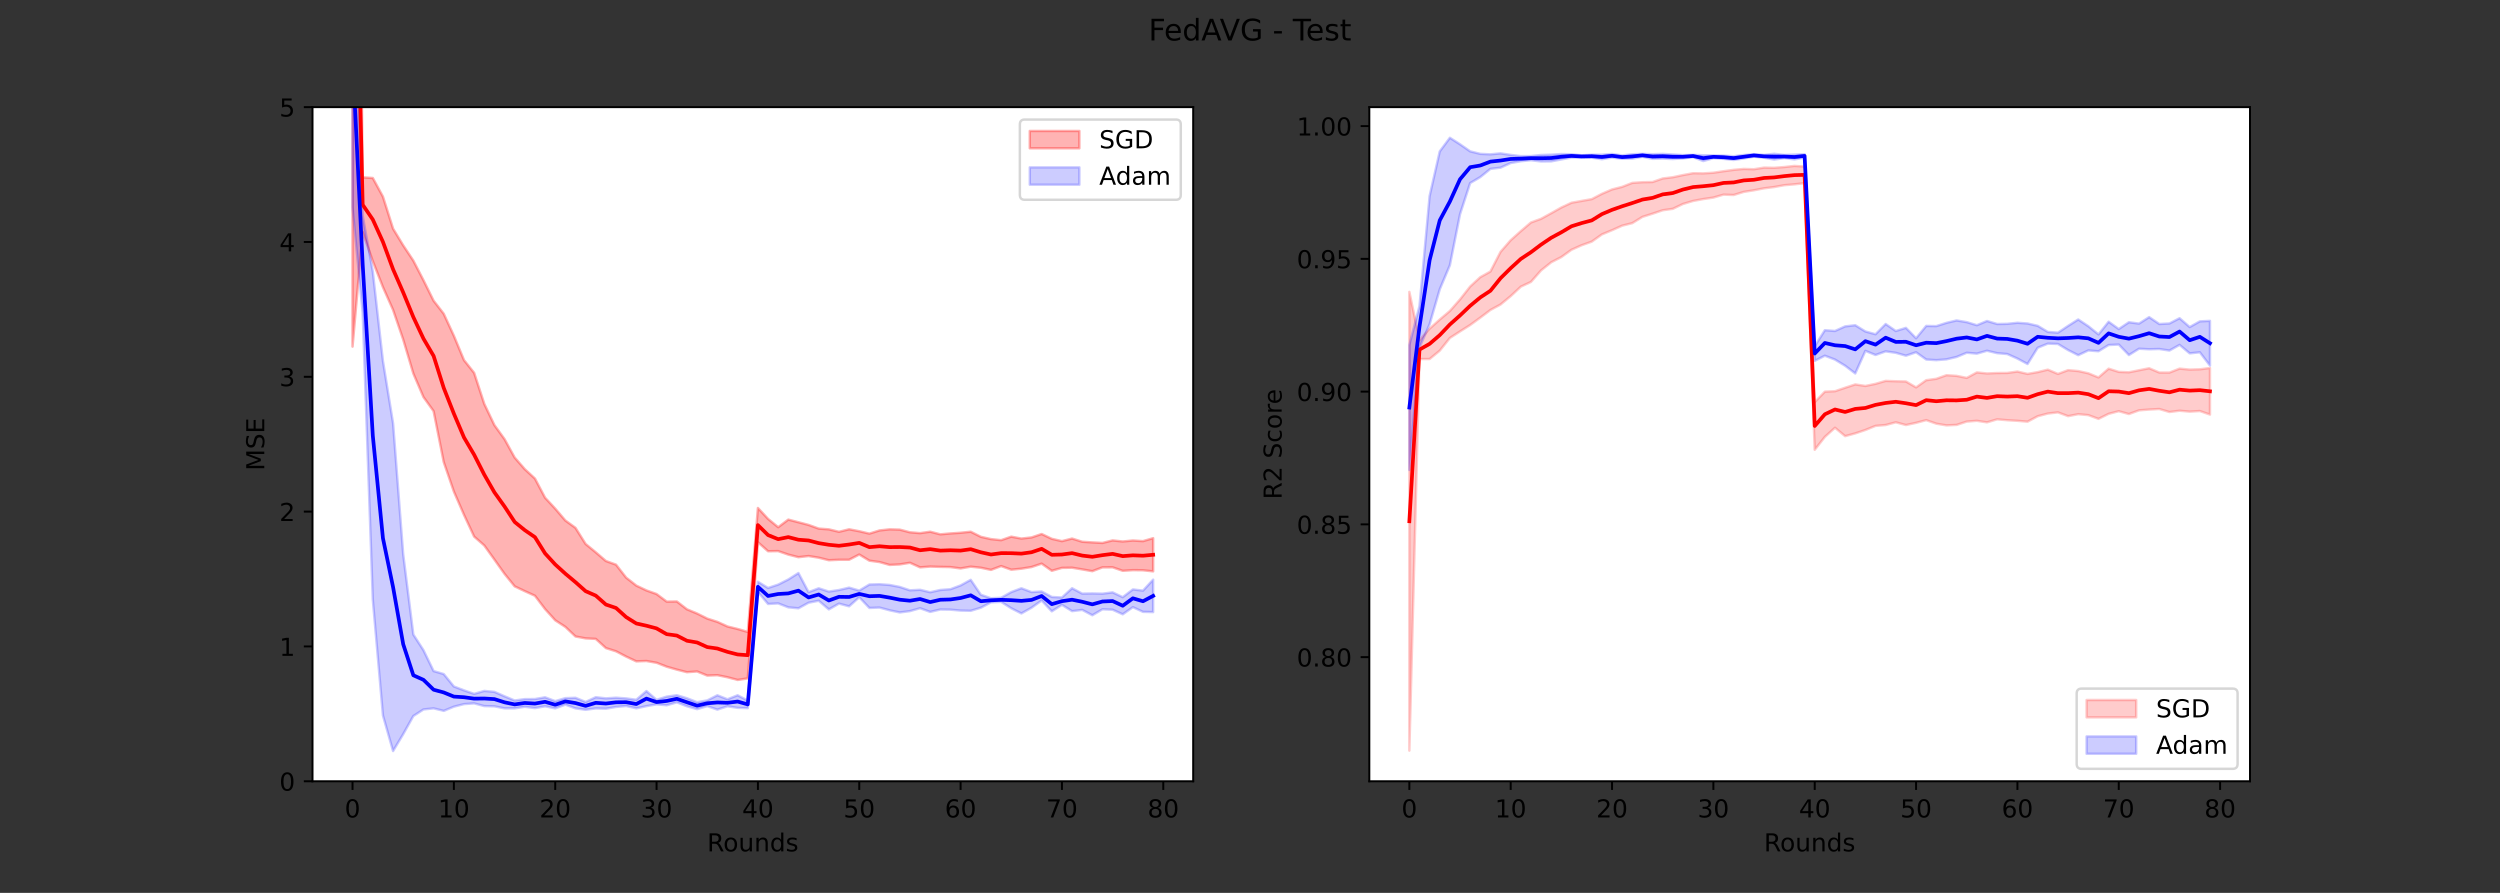 <?xml version="1.0" encoding="utf-8" standalone="no"?>
<!DOCTYPE svg PUBLIC "-//W3C//DTD SVG 1.1//EN"
  "http://www.w3.org/Graphics/SVG/1.1/DTD/svg11.dtd">
<!-- Created with matplotlib (https://matplotlib.org/) -->
<svg height="360pt" version="1.1" viewBox="0 0 1008 360" width="1008pt" xmlns="http://www.w3.org/2000/svg" xmlns:xlink="http://www.w3.org/1999/xlink">
 <rect x="0" y="0" width="1008" height="360" fill="#333333" stroke="none"/>
 <defs>
  <style type="text/css">*{stroke-linecap:butt;stroke-linejoin:round;}</style>
 </defs>
 <g id="figure_1">
  <g id="patch_1">
   <path d="M 0 360 
L 1008 360 
L 1008 0 
L 0 0 
z
" style="fill:none;"/>
  </g>
  <g id="axes_1">
   <g id="patch_2">
    <path d="M 126 315 
L 481.091 315 
L 481.091 43.2 
L 126 43.2 
z
" style="fill:#ffffff;"/>
   </g>
   <g id="PolyCollection_1">
    <path clip-path="url(#pf40e2ded16)" d="M 142.14 139.749 
L 142.14 -328.848 
L 146.227 71.51 
L 150.313 71.771 
L 154.399 79.29 
L 158.485 92.202 
L 162.572 98.944 
L 166.658 105.1 
L 170.744 112.999 
L 174.83 121.263 
L 178.916 126.516 
L 183.003 135.384 
L 187.089 145.22 
L 191.175 150.354 
L 195.261 162.854 
L 199.347 171.419 
L 203.434 177.071 
L 207.52 184.499 
L 211.606 189.189 
L 215.692 192.961 
L 219.778 200.692 
L 223.865 205.087 
L 227.951 209.866 
L 232.037 212.833 
L 236.123 219.337 
L 240.209 222.696 
L 244.296 226.202 
L 248.382 227.675 
L 252.468 232.912 
L 256.554 236.113 
L 260.64 238.057 
L 264.727 239.515 
L 268.813 242.585 
L 272.899 242.517 
L 276.985 245.679 
L 281.071 247.372 
L 285.158 249.416 
L 289.244 250.731 
L 293.33 252.605 
L 297.416 253.605 
L 301.502 254.817 
L 305.589 204.822 
L 309.675 209.22 
L 313.761 212.573 
L 317.847 209.502 
L 321.933 210.575 
L 326.02 211.652 
L 330.106 213.128 
L 334.192 213.434 
L 338.278 214.422 
L 342.364 213.412 
L 346.451 214.193 
L 350.537 215.159 
L 354.623 213.877 
L 358.709 213.431 
L 362.795 213.551 
L 366.882 214.62 
L 370.968 214.967 
L 375.054 214.386 
L 379.14 215.444 
L 383.226 215.085 
L 387.313 214.814 
L 391.399 214.392 
L 395.485 216.451 
L 399.571 217.37 
L 403.657 217.806 
L 407.744 216.384 
L 411.83 217.149 
L 415.916 216.697 
L 420.002 215.312 
L 424.088 217.254 
L 428.175 218.192 
L 432.261 217.148 
L 436.347 218.434 
L 440.433 218.696 
L 444.519 218.917 
L 448.606 217.895 
L 452.692 218.324 
L 456.778 217.935 
L 460.864 218.186 
L 464.95 216.998 
L 464.95 230.37 
L 464.95 230.37 
L 460.864 229.933 
L 456.778 229.88 
L 452.692 230.143 
L 448.606 228.744 
L 444.519 228.759 
L 440.433 230.301 
L 436.347 229.582 
L 432.261 228.903 
L 428.175 228.969 
L 424.088 230.136 
L 420.002 227.263 
L 415.916 228.63 
L 411.83 229.296 
L 407.744 229.699 
L 403.657 228.244 
L 399.571 229.781 
L 395.485 228.912 
L 391.399 228.483 
L 387.313 229.193 
L 383.226 228.648 
L 379.14 228.57 
L 375.054 228.446 
L 370.968 228.76 
L 366.882 226.911 
L 362.795 227.573 
L 358.709 227.776 
L 354.623 226.623 
L 350.537 226.063 
L 346.451 223.584 
L 342.364 225.69 
L 338.278 225.697 
L 334.192 225.881 
L 330.106 224.859 
L 326.02 224.197 
L 321.933 224.659 
L 317.847 223.617 
L 313.761 222.204 
L 309.675 222.266 
L 305.589 218.622 
L 301.502 273.52 
L 297.416 274.155 
L 293.33 273.067 
L 289.244 272.237 
L 285.158 272.393 
L 281.071 270.731 
L 276.985 271.028 
L 272.899 269.991 
L 268.813 268.82 
L 264.727 267.231 
L 260.64 266.519 
L 256.554 266.657 
L 252.468 264.742 
L 248.382 262.604 
L 244.296 261.305 
L 240.209 257.603 
L 236.123 257.393 
L 232.037 256.628 
L 227.951 252.76 
L 223.865 250.104 
L 219.778 245.587 
L 215.692 240.209 
L 211.606 238.358 
L 207.52 236.422 
L 203.434 231.384 
L 199.347 225.625 
L 195.261 219.931 
L 191.175 216.348 
L 187.089 207.591 
L 183.003 198.192 
L 178.916 186.308 
L 174.83 165.781 
L 170.744 160.103 
L 166.658 150.602 
L 162.572 136.895 
L 158.485 124.953 
L 154.399 115.766 
L 150.313 105.284 
L 146.227 93.59 
L 142.14 139.749 
z
" style="fill:#ff0000;fill-opacity:0.3;stroke:#ff0000;stroke-opacity:0.3;"/>
   </g>
   <g id="PolyCollection_2">
    <defs>
     <path d="M 142.14 -276.51 
L 142.14 -396.87 
L 146.227 -273.036 
L 150.313 -250.426 
L 154.399 -214.472 
L 158.485 -189.354 
L 162.572 -136.505 
L 166.658 -104.16 
L 170.744 -97.838 
L 174.83 -89.425 
L 178.916 -88.219 
L 183.003 -83.209 
L 187.089 -81.65 
L 191.175 -80.221 
L 195.261 -81.422 
L 199.347 -81.035 
L 203.434 -79.253 
L 207.52 -77.561 
L 211.606 -78.112 
L 215.692 -78.149 
L 219.778 -78.849 
L 223.865 -77.304 
L 227.951 -78.506 
L 232.037 -78.656 
L 236.123 -76.982 
L 240.209 -78.88 
L 244.296 -78.428 
L 248.382 -78.689 
L 252.468 -78.403 
L 256.554 -77.856 
L 260.64 -81.362 
L 264.727 -77.834 
L 268.813 -79.121 
L 272.899 -79.684 
L 276.985 -78.47 
L 281.071 -76.882 
L 285.158 -77.595 
L 289.244 -79.662 
L 293.33 -78.049 
L 297.416 -79.671 
L 301.502 -77.514 
L 305.589 -125.443 
L 309.675 -122.933 
L 313.761 -124.291 
L 317.847 -126.357 
L 321.933 -128.954 
L 326.02 -121.236 
L 330.106 -122.807 
L 334.192 -121.479 
L 338.278 -122.1 
L 342.364 -123.07 
L 346.451 -121.884 
L 350.537 -124.328 
L 354.623 -124.442 
L 358.709 -124.145 
L 362.795 -123.344 
L 366.882 -121.985 
L 370.968 -122.197 
L 375.054 -121.204 
L 379.14 -122.123 
L 383.226 -122.427 
L 387.313 -123.956 
L 391.399 -126.212 
L 395.485 -120.198 
L 399.571 -118.782 
L 403.657 -118.97 
L 407.744 -121.268 
L 411.83 -122.813 
L 415.916 -121.275 
L 420.002 -121.502 
L 424.088 -119.307 
L 428.175 -119.087 
L 432.261 -122.82 
L 436.347 -120.648 
L 440.433 -120.719 
L 444.519 -120.624 
L 448.606 -121.149 
L 452.692 -119.222 
L 456.778 -122.337 
L 460.864 -121.859 
L 464.95 -126.283 
L 464.95 -113.203 
L 464.95 -113.203 
L 460.864 -113.298 
L 456.778 -115.192 
L 452.692 -112.31 
L 448.606 -114.158 
L 444.519 -114.336 
L 440.433 -111.926 
L 436.347 -114.094 
L 432.261 -113.584 
L 428.175 -116.135 
L 424.088 -113.509 
L 420.002 -117.875 
L 415.916 -114.962 
L 411.83 -112.661 
L 407.744 -114.743 
L 403.657 -117.329 
L 399.571 -117.137 
L 395.485 -114.973 
L 391.399 -113.724 
L 387.313 -113.819 
L 383.226 -114.18 
L 379.14 -114.248 
L 375.054 -113.286 
L 370.968 -114.758 
L 366.882 -113.598 
L 362.795 -113.062 
L 358.709 -113.926 
L 354.623 -115.031 
L 350.537 -114.874 
L 346.451 -119.184 
L 342.364 -115.53 
L 338.278 -116.627 
L 334.192 -114.289 
L 330.106 -117.785 
L 326.02 -116.981 
L 321.933 -114.737 
L 317.847 -115.12 
L 313.761 -116.706 
L 309.675 -116.478 
L 305.589 -121.346 
L 301.502 -74.468 
L 297.416 -74.599 
L 293.33 -75.221 
L 289.244 -73.884 
L 285.158 -75.281 
L 281.071 -74.066 
L 276.985 -75.228 
L 272.899 -76.808 
L 268.813 -75.641 
L 264.727 -76.007 
L 260.64 -75.276 
L 256.554 -74.407 
L 252.468 -75.345 
L 248.382 -74.968 
L 244.296 -74.253 
L 240.209 -74.367 
L 236.123 -73.816 
L 232.037 -74.387 
L 227.951 -75.889 
L 223.865 -74.379 
L 219.778 -75.223 
L 215.692 -74.499 
L 211.606 -75.027 
L 207.52 -74.401 
L 203.434 -74.402 
L 199.347 -75.206 
L 195.261 -75.308 
L 191.175 -76.401 
L 187.089 -76.103 
L 183.003 -75.063 
L 178.916 -73.378 
L 174.83 -74.394 
L 170.744 -73.949 
L 166.658 -71.296 
L 162.572 -63.989 
L 158.485 -57.181 
L 154.399 -71.539 
L 150.313 -118.207 
L 146.227 -233.94 
L 142.14 -276.51 
z
" id="m7676a124fa" style="stroke:#0000ff;stroke-opacity:0.2;"/>
    </defs>
    <g clip-path="url(#pf40e2ded16)">
     <use style="fill:#0000ff;fill-opacity:0.2;stroke:#0000ff;stroke-opacity:0.2;" x="0" xlink:href="#m7676a124fa" y="360"/>
    </g>
   </g>
   <g id="matplotlib.axis_1">
    <g id="xtick_1">
     <g id="line2d_1">
      <defs>
       <path d="M 0 0 
L 0 3.5 
" id="m3c3ad08aa8" style="stroke:#000000;stroke-width:0.8;"/>
      </defs>
      <g>
       <use style="stroke:#000000;stroke-width:0.8;" x="142.14" xlink:href="#m3c3ad08aa8" y="315"/>
      </g>
     </g>
     <g id="text_1">
      <!-- 0 -->
      <g transform="translate(138.959 329.598)scale(0.1 -0.1)">
       <defs>
        <path d="M 31.781 66.406 
Q 24.172 66.406 20.328 58.906 
Q 16.5 51.422 16.5 36.375 
Q 16.5 21.391 20.328 13.891 
Q 24.172 6.391 31.781 6.391 
Q 39.453 6.391 43.281 13.891 
Q 47.125 21.391 47.125 36.375 
Q 47.125 51.422 43.281 58.906 
Q 39.453 66.406 31.781 66.406 
z
M 31.781 74.219 
Q 44.047 74.219 50.516 64.516 
Q 56.984 54.828 56.984 36.375 
Q 56.984 17.969 50.516 8.266 
Q 44.047 -1.422 31.781 -1.422 
Q 19.531 -1.422 13.062 8.266 
Q 6.594 17.969 6.594 36.375 
Q 6.594 54.828 13.062 64.516 
Q 19.531 74.219 31.781 74.219 
z
" id="DejaVuSans-48"/>
       </defs>
       <use xlink:href="#DejaVuSans-48"/>
      </g>
     </g>
    </g>
    <g id="xtick_2">
     <g id="line2d_2">
      <g>
       <use style="stroke:#000000;stroke-width:0.8;" x="183.003" xlink:href="#m3c3ad08aa8" y="315"/>
      </g>
     </g>
     <g id="text_2">
      <!-- 10 -->
      <g transform="translate(176.64 329.598)scale(0.1 -0.1)">
       <defs>
        <path d="M 12.406 8.297 
L 28.516 8.297 
L 28.516 63.922 
L 10.984 60.406 
L 10.984 69.391 
L 28.422 72.906 
L 38.281 72.906 
L 38.281 8.297 
L 54.391 8.297 
L 54.391 0 
L 12.406 0 
z
" id="DejaVuSans-49"/>
       </defs>
       <use xlink:href="#DejaVuSans-49"/>
       <use x="63.623" xlink:href="#DejaVuSans-48"/>
      </g>
     </g>
    </g>
    <g id="xtick_3">
     <g id="line2d_3">
      <g>
       <use style="stroke:#000000;stroke-width:0.8;" x="223.865" xlink:href="#m3c3ad08aa8" y="315"/>
      </g>
     </g>
     <g id="text_3">
      <!-- 20 -->
      <g transform="translate(217.502 329.598)scale(0.1 -0.1)">
       <defs>
        <path d="M 19.188 8.297 
L 53.609 8.297 
L 53.609 0 
L 7.328 0 
L 7.328 8.297 
Q 12.938 14.109 22.625 23.891 
Q 32.328 33.688 34.812 36.531 
Q 39.547 41.844 41.422 45.531 
Q 43.312 49.219 43.312 52.781 
Q 43.312 58.594 39.234 62.25 
Q 35.156 65.922 28.609 65.922 
Q 23.969 65.922 18.812 64.312 
Q 13.672 62.703 7.812 59.422 
L 7.812 69.391 
Q 13.766 71.781 18.938 73 
Q 24.125 74.219 28.422 74.219 
Q 39.75 74.219 46.484 68.547 
Q 53.219 62.891 53.219 53.422 
Q 53.219 48.922 51.531 44.891 
Q 49.859 40.875 45.406 35.406 
Q 44.188 33.984 37.641 27.219 
Q 31.109 20.453 19.188 8.297 
z
" id="DejaVuSans-50"/>
       </defs>
       <use xlink:href="#DejaVuSans-50"/>
       <use x="63.623" xlink:href="#DejaVuSans-48"/>
      </g>
     </g>
    </g>
    <g id="xtick_4">
     <g id="line2d_4">
      <g>
       <use style="stroke:#000000;stroke-width:0.8;" x="264.727" xlink:href="#m3c3ad08aa8" y="315"/>
      </g>
     </g>
     <g id="text_4">
      <!-- 30 -->
      <g transform="translate(258.364 329.598)scale(0.1 -0.1)">
       <defs>
        <path d="M 40.578 39.312 
Q 47.656 37.797 51.625 33 
Q 55.609 28.219 55.609 21.188 
Q 55.609 10.406 48.188 4.484 
Q 40.766 -1.422 27.094 -1.422 
Q 22.516 -1.422 17.656 -0.516 
Q 12.797 0.391 7.625 2.203 
L 7.625 11.719 
Q 11.719 9.328 16.594 8.109 
Q 21.484 6.891 26.812 6.891 
Q 36.078 6.891 40.938 10.547 
Q 45.797 14.203 45.797 21.188 
Q 45.797 27.641 41.281 31.266 
Q 36.766 34.906 28.719 34.906 
L 20.219 34.906 
L 20.219 43.016 
L 29.109 43.016 
Q 36.375 43.016 40.234 45.922 
Q 44.094 48.828 44.094 54.297 
Q 44.094 59.906 40.109 62.906 
Q 36.141 65.922 28.719 65.922 
Q 24.656 65.922 20.016 65.031 
Q 15.375 64.156 9.812 62.312 
L 9.812 71.094 
Q 15.438 72.656 20.344 73.438 
Q 25.25 74.219 29.594 74.219 
Q 40.828 74.219 47.359 69.109 
Q 53.906 64.016 53.906 55.328 
Q 53.906 49.266 50.438 45.094 
Q 46.969 40.922 40.578 39.312 
z
" id="DejaVuSans-51"/>
       </defs>
       <use xlink:href="#DejaVuSans-51"/>
       <use x="63.623" xlink:href="#DejaVuSans-48"/>
      </g>
     </g>
    </g>
    <g id="xtick_5">
     <g id="line2d_5">
      <g>
       <use style="stroke:#000000;stroke-width:0.8;" x="305.589" xlink:href="#m3c3ad08aa8" y="315"/>
      </g>
     </g>
     <g id="text_5">
      <!-- 40 -->
      <g transform="translate(299.226 329.598)scale(0.1 -0.1)">
       <defs>
        <path d="M 37.797 64.312 
L 12.891 25.391 
L 37.797 25.391 
z
M 35.203 72.906 
L 47.609 72.906 
L 47.609 25.391 
L 58.016 25.391 
L 58.016 17.188 
L 47.609 17.188 
L 47.609 0 
L 37.797 0 
L 37.797 17.188 
L 4.891 17.188 
L 4.891 26.703 
z
" id="DejaVuSans-52"/>
       </defs>
       <use xlink:href="#DejaVuSans-52"/>
       <use x="63.623" xlink:href="#DejaVuSans-48"/>
      </g>
     </g>
    </g>
    <g id="xtick_6">
     <g id="line2d_6">
      <g>
       <use style="stroke:#000000;stroke-width:0.8;" x="346.451" xlink:href="#m3c3ad08aa8" y="315"/>
      </g>
     </g>
     <g id="text_6">
      <!-- 50 -->
      <g transform="translate(340.088 329.598)scale(0.1 -0.1)">
       <defs>
        <path d="M 10.797 72.906 
L 49.516 72.906 
L 49.516 64.594 
L 19.828 64.594 
L 19.828 46.734 
Q 21.969 47.469 24.109 47.828 
Q 26.266 48.188 28.422 48.188 
Q 40.625 48.188 47.75 41.5 
Q 54.891 34.812 54.891 23.391 
Q 54.891 11.625 47.562 5.094 
Q 40.234 -1.422 26.906 -1.422 
Q 22.312 -1.422 17.547 -0.641 
Q 12.797 0.141 7.719 1.703 
L 7.719 11.625 
Q 12.109 9.234 16.797 8.062 
Q 21.484 6.891 26.703 6.891 
Q 35.156 6.891 40.078 11.328 
Q 45.016 15.766 45.016 23.391 
Q 45.016 31 40.078 35.438 
Q 35.156 39.891 26.703 39.891 
Q 22.75 39.891 18.812 39.016 
Q 14.891 38.141 10.797 36.281 
z
" id="DejaVuSans-53"/>
       </defs>
       <use xlink:href="#DejaVuSans-53"/>
       <use x="63.623" xlink:href="#DejaVuSans-48"/>
      </g>
     </g>
    </g>
    <g id="xtick_7">
     <g id="line2d_7">
      <g>
       <use style="stroke:#000000;stroke-width:0.8;" x="387.313" xlink:href="#m3c3ad08aa8" y="315"/>
      </g>
     </g>
     <g id="text_7">
      <!-- 60 -->
      <g transform="translate(380.95 329.598)scale(0.1 -0.1)">
       <defs>
        <path d="M 33.016 40.375 
Q 26.375 40.375 22.484 35.828 
Q 18.609 31.297 18.609 23.391 
Q 18.609 15.531 22.484 10.953 
Q 26.375 6.391 33.016 6.391 
Q 39.656 6.391 43.531 10.953 
Q 47.406 15.531 47.406 23.391 
Q 47.406 31.297 43.531 35.828 
Q 39.656 40.375 33.016 40.375 
z
M 52.594 71.297 
L 52.594 62.312 
Q 48.875 64.062 45.094 64.984 
Q 41.312 65.922 37.594 65.922 
Q 27.828 65.922 22.672 59.328 
Q 17.531 52.734 16.797 39.406 
Q 19.672 43.656 24.016 45.922 
Q 28.375 48.188 33.594 48.188 
Q 44.578 48.188 50.953 41.516 
Q 57.328 34.859 57.328 23.391 
Q 57.328 12.156 50.688 5.359 
Q 44.047 -1.422 33.016 -1.422 
Q 20.359 -1.422 13.672 8.266 
Q 6.984 17.969 6.984 36.375 
Q 6.984 53.656 15.188 63.938 
Q 23.391 74.219 37.203 74.219 
Q 40.922 74.219 44.703 73.484 
Q 48.484 72.75 52.594 71.297 
z
" id="DejaVuSans-54"/>
       </defs>
       <use xlink:href="#DejaVuSans-54"/>
       <use x="63.623" xlink:href="#DejaVuSans-48"/>
      </g>
     </g>
    </g>
    <g id="xtick_8">
     <g id="line2d_8">
      <g>
       <use style="stroke:#000000;stroke-width:0.8;" x="428.175" xlink:href="#m3c3ad08aa8" y="315"/>
      </g>
     </g>
     <g id="text_8">
      <!-- 70 -->
      <g transform="translate(421.812 329.598)scale(0.1 -0.1)">
       <defs>
        <path d="M 8.203 72.906 
L 55.078 72.906 
L 55.078 68.703 
L 28.609 0 
L 18.312 0 
L 43.219 64.594 
L 8.203 64.594 
z
" id="DejaVuSans-55"/>
       </defs>
       <use xlink:href="#DejaVuSans-55"/>
       <use x="63.623" xlink:href="#DejaVuSans-48"/>
      </g>
     </g>
    </g>
    <g id="xtick_9">
     <g id="line2d_9">
      <g>
       <use style="stroke:#000000;stroke-width:0.8;" x="469.037" xlink:href="#m3c3ad08aa8" y="315"/>
      </g>
     </g>
     <g id="text_9">
      <!-- 80 -->
      <g transform="translate(462.674 329.598)scale(0.1 -0.1)">
       <defs>
        <path d="M 31.781 34.625 
Q 24.75 34.625 20.719 30.859 
Q 16.703 27.094 16.703 20.516 
Q 16.703 13.922 20.719 10.156 
Q 24.75 6.391 31.781 6.391 
Q 38.812 6.391 42.859 10.172 
Q 46.922 13.969 46.922 20.516 
Q 46.922 27.094 42.891 30.859 
Q 38.875 34.625 31.781 34.625 
z
M 21.922 38.812 
Q 15.578 40.375 12.031 44.719 
Q 8.5 49.078 8.5 55.328 
Q 8.5 64.062 14.719 69.141 
Q 20.953 74.219 31.781 74.219 
Q 42.672 74.219 48.875 69.141 
Q 55.078 64.062 55.078 55.328 
Q 55.078 49.078 51.531 44.719 
Q 48 40.375 41.703 38.812 
Q 48.828 37.156 52.797 32.312 
Q 56.781 27.484 56.781 20.516 
Q 56.781 9.906 50.312 4.234 
Q 43.844 -1.422 31.781 -1.422 
Q 19.734 -1.422 13.25 4.234 
Q 6.781 9.906 6.781 20.516 
Q 6.781 27.484 10.781 32.312 
Q 14.797 37.156 21.922 38.812 
z
M 18.312 54.391 
Q 18.312 48.734 21.844 45.562 
Q 25.391 42.391 31.781 42.391 
Q 38.141 42.391 41.719 45.562 
Q 45.312 48.734 45.312 54.391 
Q 45.312 60.062 41.719 63.234 
Q 38.141 66.406 31.781 66.406 
Q 25.391 66.406 21.844 63.234 
Q 18.312 60.062 18.312 54.391 
z
" id="DejaVuSans-56"/>
       </defs>
       <use xlink:href="#DejaVuSans-56"/>
       <use x="63.623" xlink:href="#DejaVuSans-48"/>
      </g>
     </g>
    </g>
    <g id="text_10">
     <!-- Rounds -->
     <g transform="translate(285.12 343.277)scale(0.1 -0.1)">
      <defs>
       <path d="M 44.391 34.188 
Q 47.562 33.109 50.562 29.594 
Q 53.562 26.078 56.594 19.922 
L 66.609 0 
L 56 0 
L 46.688 18.703 
Q 43.062 26.031 39.672 28.422 
Q 36.281 30.812 30.422 30.812 
L 19.672 30.812 
L 19.672 0 
L 9.812 0 
L 9.812 72.906 
L 32.078 72.906 
Q 44.578 72.906 50.734 67.672 
Q 56.891 62.453 56.891 51.906 
Q 56.891 45.016 53.688 40.469 
Q 50.484 35.938 44.391 34.188 
z
M 19.672 64.797 
L 19.672 38.922 
L 32.078 38.922 
Q 39.203 38.922 42.844 42.219 
Q 46.484 45.516 46.484 51.906 
Q 46.484 58.297 42.844 61.547 
Q 39.203 64.797 32.078 64.797 
z
" id="DejaVuSans-82"/>
       <path d="M 30.609 48.391 
Q 23.391 48.391 19.188 42.75 
Q 14.984 37.109 14.984 27.297 
Q 14.984 17.484 19.156 11.844 
Q 23.344 6.203 30.609 6.203 
Q 37.797 6.203 41.984 11.859 
Q 46.188 17.531 46.188 27.297 
Q 46.188 37.016 41.984 42.703 
Q 37.797 48.391 30.609 48.391 
z
M 30.609 56 
Q 42.328 56 49.016 48.375 
Q 55.719 40.766 55.719 27.297 
Q 55.719 13.875 49.016 6.219 
Q 42.328 -1.422 30.609 -1.422 
Q 18.844 -1.422 12.172 6.219 
Q 5.516 13.875 5.516 27.297 
Q 5.516 40.766 12.172 48.375 
Q 18.844 56 30.609 56 
z
" id="DejaVuSans-111"/>
       <path d="M 8.5 21.578 
L 8.5 54.688 
L 17.484 54.688 
L 17.484 21.922 
Q 17.484 14.156 20.5 10.266 
Q 23.531 6.391 29.594 6.391 
Q 36.859 6.391 41.078 11.031 
Q 45.312 15.672 45.312 23.688 
L 45.312 54.688 
L 54.297 54.688 
L 54.297 0 
L 45.312 0 
L 45.312 8.406 
Q 42.047 3.422 37.719 1 
Q 33.406 -1.422 27.688 -1.422 
Q 18.266 -1.422 13.375 4.438 
Q 8.5 10.297 8.5 21.578 
z
M 31.109 56 
z
" id="DejaVuSans-117"/>
       <path d="M 54.891 33.016 
L 54.891 0 
L 45.906 0 
L 45.906 32.719 
Q 45.906 40.484 42.875 44.328 
Q 39.844 48.188 33.797 48.188 
Q 26.516 48.188 22.312 43.547 
Q 18.109 38.922 18.109 30.906 
L 18.109 0 
L 9.078 0 
L 9.078 54.688 
L 18.109 54.688 
L 18.109 46.188 
Q 21.344 51.125 25.703 53.562 
Q 30.078 56 35.797 56 
Q 45.219 56 50.047 50.172 
Q 54.891 44.344 54.891 33.016 
z
" id="DejaVuSans-110"/>
       <path d="M 45.406 46.391 
L 45.406 75.984 
L 54.391 75.984 
L 54.391 0 
L 45.406 0 
L 45.406 8.203 
Q 42.578 3.328 38.25 0.953 
Q 33.938 -1.422 27.875 -1.422 
Q 17.969 -1.422 11.734 6.484 
Q 5.516 14.406 5.516 27.297 
Q 5.516 40.188 11.734 48.094 
Q 17.969 56 27.875 56 
Q 33.938 56 38.25 53.625 
Q 42.578 51.266 45.406 46.391 
z
M 14.797 27.297 
Q 14.797 17.391 18.875 11.75 
Q 22.953 6.109 30.078 6.109 
Q 37.203 6.109 41.297 11.75 
Q 45.406 17.391 45.406 27.297 
Q 45.406 37.203 41.297 42.844 
Q 37.203 48.484 30.078 48.484 
Q 22.953 48.484 18.875 42.844 
Q 14.797 37.203 14.797 27.297 
z
" id="DejaVuSans-100"/>
       <path d="M 44.281 53.078 
L 44.281 44.578 
Q 40.484 46.531 36.375 47.5 
Q 32.281 48.484 27.875 48.484 
Q 21.188 48.484 17.844 46.438 
Q 14.5 44.391 14.5 40.281 
Q 14.5 37.156 16.891 35.375 
Q 19.281 33.594 26.516 31.984 
L 29.594 31.297 
Q 39.156 29.25 43.188 25.516 
Q 47.219 21.781 47.219 15.094 
Q 47.219 7.469 41.188 3.016 
Q 35.156 -1.422 24.609 -1.422 
Q 20.219 -1.422 15.453 -0.562 
Q 10.688 0.297 5.422 2 
L 5.422 11.281 
Q 10.406 8.688 15.234 7.391 
Q 20.062 6.109 24.812 6.109 
Q 31.156 6.109 34.562 8.281 
Q 37.984 10.453 37.984 14.406 
Q 37.984 18.062 35.516 20.016 
Q 33.062 21.969 24.703 23.781 
L 21.578 24.516 
Q 13.234 26.266 9.516 29.906 
Q 5.812 33.547 5.812 39.891 
Q 5.812 47.609 11.281 51.797 
Q 16.75 56 26.812 56 
Q 31.781 56 36.172 55.266 
Q 40.578 54.547 44.281 53.078 
z
" id="DejaVuSans-115"/>
      </defs>
      <use xlink:href="#DejaVuSans-82"/>
      <use x="64.982" xlink:href="#DejaVuSans-111"/>
      <use x="126.164" xlink:href="#DejaVuSans-117"/>
      <use x="189.543" xlink:href="#DejaVuSans-110"/>
      <use x="252.922" xlink:href="#DejaVuSans-100"/>
      <use x="316.398" xlink:href="#DejaVuSans-115"/>
     </g>
    </g>
   </g>
   <g id="matplotlib.axis_2">
    <g id="ytick_1">
     <g id="line2d_10">
      <defs>
       <path d="M 0 0 
L -3.5 0 
" id="m66703e64b5" style="stroke:#000000;stroke-width:0.8;"/>
      </defs>
      <g>
       <use style="stroke:#000000;stroke-width:0.8;" x="126" xlink:href="#m66703e64b5" y="315"/>
      </g>
     </g>
     <g id="text_11">
      <!-- 0 -->
      <g transform="translate(112.638 318.799)scale(0.1 -0.1)">
       <use xlink:href="#DejaVuSans-48"/>
      </g>
     </g>
    </g>
    <g id="ytick_2">
     <g id="line2d_11">
      <g>
       <use style="stroke:#000000;stroke-width:0.8;" x="126" xlink:href="#m66703e64b5" y="260.64"/>
      </g>
     </g>
     <g id="text_12">
      <!-- 1 -->
      <g transform="translate(112.638 264.439)scale(0.1 -0.1)">
       <use xlink:href="#DejaVuSans-49"/>
      </g>
     </g>
    </g>
    <g id="ytick_3">
     <g id="line2d_12">
      <g>
       <use style="stroke:#000000;stroke-width:0.8;" x="126" xlink:href="#m66703e64b5" y="206.28"/>
      </g>
     </g>
     <g id="text_13">
      <!-- 2 -->
      <g transform="translate(112.638 210.079)scale(0.1 -0.1)">
       <use xlink:href="#DejaVuSans-50"/>
      </g>
     </g>
    </g>
    <g id="ytick_4">
     <g id="line2d_13">
      <g>
       <use style="stroke:#000000;stroke-width:0.8;" x="126" xlink:href="#m66703e64b5" y="151.92"/>
      </g>
     </g>
     <g id="text_14">
      <!-- 3 -->
      <g transform="translate(112.638 155.719)scale(0.1 -0.1)">
       <use xlink:href="#DejaVuSans-51"/>
      </g>
     </g>
    </g>
    <g id="ytick_5">
     <g id="line2d_14">
      <g>
       <use style="stroke:#000000;stroke-width:0.8;" x="126" xlink:href="#m66703e64b5" y="97.56"/>
      </g>
     </g>
     <g id="text_15">
      <!-- 4 -->
      <g transform="translate(112.638 101.359)scale(0.1 -0.1)">
       <use xlink:href="#DejaVuSans-52"/>
      </g>
     </g>
    </g>
    <g id="ytick_6">
     <g id="line2d_15">
      <g>
       <use style="stroke:#000000;stroke-width:0.8;" x="126" xlink:href="#m66703e64b5" y="43.2"/>
      </g>
     </g>
     <g id="text_16">
      <!-- 5 -->
      <g transform="translate(112.638 46.999)scale(0.1 -0.1)">
       <use xlink:href="#DejaVuSans-53"/>
      </g>
     </g>
    </g>
    <g id="text_17">
     <!-- MSE -->
     <g transform="translate(106.558 189.748)rotate(-90)scale(0.1 -0.1)">
      <defs>
       <path d="M 9.812 72.906 
L 24.516 72.906 
L 43.109 23.297 
L 61.812 72.906 
L 76.516 72.906 
L 76.516 0 
L 66.891 0 
L 66.891 64.016 
L 48.094 14.016 
L 38.188 14.016 
L 19.391 64.016 
L 19.391 0 
L 9.812 0 
z
" id="DejaVuSans-77"/>
       <path d="M 53.516 70.516 
L 53.516 60.891 
Q 47.906 63.578 42.922 64.891 
Q 37.938 66.219 33.297 66.219 
Q 25.25 66.219 20.875 63.094 
Q 16.5 59.969 16.5 54.203 
Q 16.5 49.359 19.406 46.891 
Q 22.312 44.438 30.422 42.922 
L 36.375 41.703 
Q 47.406 39.594 52.656 34.297 
Q 57.906 29 57.906 20.125 
Q 57.906 9.516 50.797 4.047 
Q 43.703 -1.422 29.984 -1.422 
Q 24.812 -1.422 18.969 -0.25 
Q 13.141 0.922 6.891 3.219 
L 6.891 13.375 
Q 12.891 10.016 18.656 8.297 
Q 24.422 6.594 29.984 6.594 
Q 38.422 6.594 43.016 9.906 
Q 47.609 13.234 47.609 19.391 
Q 47.609 24.75 44.312 27.781 
Q 41.016 30.812 33.5 32.328 
L 27.484 33.5 
Q 16.453 35.688 11.516 40.375 
Q 6.594 45.062 6.594 53.422 
Q 6.594 63.094 13.406 68.656 
Q 20.219 74.219 32.172 74.219 
Q 37.312 74.219 42.625 73.281 
Q 47.953 72.359 53.516 70.516 
z
" id="DejaVuSans-83"/>
       <path d="M 9.812 72.906 
L 55.906 72.906 
L 55.906 64.594 
L 19.672 64.594 
L 19.672 43.016 
L 54.391 43.016 
L 54.391 34.719 
L 19.672 34.719 
L 19.672 8.297 
L 56.781 8.297 
L 56.781 0 
L 9.812 0 
z
" id="DejaVuSans-69"/>
      </defs>
      <use xlink:href="#DejaVuSans-77"/>
      <use x="86.279" xlink:href="#DejaVuSans-83"/>
      <use x="149.756" xlink:href="#DejaVuSans-69"/>
     </g>
    </g>
   </g>
   <g id="line2d_16">
    <path clip-path="url(#pf40e2ded16)" d="M 144.299 -1 
L 146.227 82.55 
L 150.313 88.527 
L 154.399 97.528 
L 158.485 108.577 
L 162.572 117.919 
L 166.658 127.851 
L 170.744 136.551 
L 174.83 143.522 
L 178.916 156.412 
L 183.003 166.788 
L 187.089 176.405 
L 191.175 183.351 
L 195.261 191.392 
L 199.347 198.522 
L 203.434 204.227 
L 207.52 210.461 
L 211.606 213.773 
L 215.692 216.585 
L 219.778 223.139 
L 223.865 227.596 
L 227.951 231.313 
L 232.037 234.73 
L 236.123 238.365 
L 240.209 240.149 
L 244.296 243.754 
L 248.382 245.139 
L 252.468 248.827 
L 256.554 251.385 
L 260.64 252.288 
L 264.727 253.373 
L 268.813 255.703 
L 272.899 256.254 
L 276.985 258.353 
L 281.071 259.052 
L 285.158 260.904 
L 289.244 261.484 
L 293.33 262.836 
L 297.416 263.88 
L 301.502 264.168 
L 305.589 211.722 
L 309.675 215.743 
L 313.761 217.389 
L 317.847 216.56 
L 321.933 217.617 
L 326.02 217.924 
L 330.106 218.993 
L 334.192 219.658 
L 338.278 220.06 
L 342.364 219.551 
L 346.451 218.889 
L 350.537 220.611 
L 354.623 220.25 
L 358.709 220.604 
L 362.795 220.562 
L 366.882 220.765 
L 370.968 221.864 
L 375.054 221.416 
L 379.14 222.007 
L 383.226 221.867 
L 387.313 222.003 
L 391.399 221.437 
L 395.485 222.681 
L 399.571 223.576 
L 403.657 223.025 
L 407.744 223.041 
L 411.83 223.223 
L 415.916 222.663 
L 420.002 221.287 
L 424.088 223.695 
L 428.175 223.581 
L 432.261 223.026 
L 436.347 224.008 
L 440.433 224.499 
L 444.519 223.838 
L 448.606 223.32 
L 452.692 224.233 
L 456.778 223.908 
L 460.864 224.059 
L 464.95 223.684 
" style="fill:none;stroke:#ff0000;stroke-linecap:square;stroke-width:1.5;"/>
   </g>
   <g id="line2d_17">
    <path clip-path="url(#pf40e2ded16)" d="M 142.14 23.31 
L 146.227 106.512 
L 150.313 175.684 
L 154.399 216.995 
L 158.485 236.733 
L 162.572 259.753 
L 166.658 272.272 
L 170.744 274.107 
L 174.83 278.09 
L 178.916 279.202 
L 183.003 280.864 
L 187.089 281.124 
L 191.175 281.689 
L 195.261 281.635 
L 199.347 281.88 
L 203.434 283.172 
L 207.52 284.019 
L 211.606 283.43 
L 215.692 283.676 
L 219.778 282.964 
L 223.865 284.159 
L 227.951 282.803 
L 232.037 283.478 
L 236.123 284.601 
L 240.209 283.377 
L 244.296 283.659 
L 248.382 283.172 
L 252.468 283.126 
L 256.554 283.868 
L 260.64 281.681 
L 264.727 283.08 
L 268.813 282.619 
L 272.899 281.754 
L 276.985 283.151 
L 281.071 284.526 
L 285.158 283.562 
L 289.244 283.227 
L 293.33 283.365 
L 297.416 282.865 
L 301.502 284.009 
L 305.589 236.605 
L 309.675 240.295 
L 313.761 239.501 
L 317.847 239.261 
L 321.933 238.154 
L 326.02 240.891 
L 330.106 239.704 
L 334.192 242.116 
L 338.278 240.636 
L 342.364 240.7 
L 346.451 239.466 
L 350.537 240.399 
L 354.623 240.264 
L 358.709 240.965 
L 362.795 241.797 
L 366.882 242.209 
L 370.968 241.522 
L 375.054 242.755 
L 379.14 241.814 
L 383.226 241.697 
L 387.313 241.112 
L 391.399 240.032 
L 395.485 242.415 
L 399.571 242.041 
L 403.657 241.851 
L 407.744 241.995 
L 411.83 242.263 
L 415.916 241.881 
L 420.002 240.312 
L 424.088 243.592 
L 428.175 242.389 
L 432.261 241.798 
L 436.347 242.629 
L 440.433 243.678 
L 444.519 242.52 
L 448.606 242.347 
L 452.692 244.234 
L 456.778 241.236 
L 460.864 242.422 
L 464.95 240.257 
" style="fill:none;stroke:#0000ff;stroke-linecap:square;stroke-width:1.5;"/>
   </g>
   <g id="patch_3">
    <path d="M 126 315 
L 126 43.2 
" style="fill:none;stroke:#000000;stroke-linecap:square;stroke-linejoin:miter;stroke-width:0.8;"/>
   </g>
   <g id="patch_4">
    <path d="M 481.091 315 
L 481.091 43.2 
" style="fill:none;stroke:#000000;stroke-linecap:square;stroke-linejoin:miter;stroke-width:0.8;"/>
   </g>
   <g id="patch_5">
    <path d="M 126 315 
L 481.091 315 
" style="fill:none;stroke:#000000;stroke-linecap:square;stroke-linejoin:miter;stroke-width:0.8;"/>
   </g>
   <g id="patch_6">
    <path d="M 126 43.2 
L 481.091 43.2 
" style="fill:none;stroke:#000000;stroke-linecap:square;stroke-linejoin:miter;stroke-width:0.8;"/>
   </g>
   <g id="legend_1">
    <g id="patch_7">
     <path d="M 413.208 80.556 
L 474.091 80.556 
Q 476.091 80.556 476.091 78.556 
L 476.091 50.2 
Q 476.091 48.2 474.091 48.2 
L 413.208 48.2 
Q 411.208 48.2 411.208 50.2 
L 411.208 78.556 
Q 411.208 80.556 413.208 80.556 
z
" style="fill:#ffffff;opacity:0.8;stroke:#cccccc;stroke-linejoin:miter;"/>
    </g>
    <g id="patch_8">
     <path d="M 415.208 59.798 
L 435.208 59.798 
L 435.208 52.798 
L 415.208 52.798 
z
" style="fill:#ff0000;opacity:0.3;stroke:#ff0000;stroke-linejoin:miter;"/>
    </g>
    <g id="text_18">
     <!-- SGD -->
     <g transform="translate(443.208 59.798)scale(0.1 -0.1)">
      <defs>
       <path d="M 59.516 10.406 
L 59.516 29.984 
L 43.406 29.984 
L 43.406 38.094 
L 69.281 38.094 
L 69.281 6.781 
Q 63.578 2.734 56.688 0.656 
Q 49.812 -1.422 42 -1.422 
Q 24.906 -1.422 15.25 8.562 
Q 5.609 18.562 5.609 36.375 
Q 5.609 54.25 15.25 64.234 
Q 24.906 74.219 42 74.219 
Q 49.125 74.219 55.547 72.453 
Q 61.969 70.703 67.391 67.281 
L 67.391 56.781 
Q 61.922 61.422 55.766 63.766 
Q 49.609 66.109 42.828 66.109 
Q 29.438 66.109 22.719 58.641 
Q 16.016 51.172 16.016 36.375 
Q 16.016 21.625 22.719 14.156 
Q 29.438 6.688 42.828 6.688 
Q 48.047 6.688 52.141 7.594 
Q 56.25 8.5 59.516 10.406 
z
" id="DejaVuSans-71"/>
       <path d="M 19.672 64.797 
L 19.672 8.109 
L 31.594 8.109 
Q 46.688 8.109 53.688 14.938 
Q 60.688 21.781 60.688 36.531 
Q 60.688 51.172 53.688 57.984 
Q 46.688 64.797 31.594 64.797 
z
M 9.812 72.906 
L 30.078 72.906 
Q 51.266 72.906 61.172 64.094 
Q 71.094 55.281 71.094 36.531 
Q 71.094 17.672 61.125 8.828 
Q 51.172 0 30.078 0 
L 9.812 0 
z
" id="DejaVuSans-68"/>
      </defs>
      <use xlink:href="#DejaVuSans-83"/>
      <use x="63.477" xlink:href="#DejaVuSans-71"/>
      <use x="140.967" xlink:href="#DejaVuSans-68"/>
     </g>
    </g>
    <g id="patch_9">
     <path d="M 415.208 74.477 
L 435.208 74.477 
L 435.208 67.477 
L 415.208 67.477 
z
" style="fill:#0000ff;opacity:0.2;stroke:#0000ff;stroke-linejoin:miter;"/>
    </g>
    <g id="text_19">
     <!-- Adam -->
     <g transform="translate(443.208 74.477)scale(0.1 -0.1)">
      <defs>
       <path d="M 34.188 63.188 
L 20.797 26.906 
L 47.609 26.906 
z
M 28.609 72.906 
L 39.797 72.906 
L 67.578 0 
L 57.328 0 
L 50.688 18.703 
L 17.828 18.703 
L 11.188 0 
L 0.781 0 
z
" id="DejaVuSans-65"/>
       <path d="M 34.281 27.484 
Q 23.391 27.484 19.188 25 
Q 14.984 22.516 14.984 16.5 
Q 14.984 11.719 18.141 8.906 
Q 21.297 6.109 26.703 6.109 
Q 34.188 6.109 38.703 11.406 
Q 43.219 16.703 43.219 25.484 
L 43.219 27.484 
z
M 52.203 31.203 
L 52.203 0 
L 43.219 0 
L 43.219 8.297 
Q 40.141 3.328 35.547 0.953 
Q 30.953 -1.422 24.312 -1.422 
Q 15.922 -1.422 10.953 3.297 
Q 6 8.016 6 15.922 
Q 6 25.141 12.172 29.828 
Q 18.359 34.516 30.609 34.516 
L 43.219 34.516 
L 43.219 35.406 
Q 43.219 41.609 39.141 45 
Q 35.062 48.391 27.688 48.391 
Q 23 48.391 18.547 47.266 
Q 14.109 46.141 10.016 43.891 
L 10.016 52.203 
Q 14.938 54.109 19.578 55.047 
Q 24.219 56 28.609 56 
Q 40.484 56 46.344 49.844 
Q 52.203 43.703 52.203 31.203 
z
" id="DejaVuSans-97"/>
       <path d="M 52 44.188 
Q 55.375 50.25 60.062 53.125 
Q 64.75 56 71.094 56 
Q 79.641 56 84.281 50.016 
Q 88.922 44.047 88.922 33.016 
L 88.922 0 
L 79.891 0 
L 79.891 32.719 
Q 79.891 40.578 77.094 44.375 
Q 74.312 48.188 68.609 48.188 
Q 61.625 48.188 57.562 43.547 
Q 53.516 38.922 53.516 30.906 
L 53.516 0 
L 44.484 0 
L 44.484 32.719 
Q 44.484 40.625 41.703 44.406 
Q 38.922 48.188 33.109 48.188 
Q 26.219 48.188 22.156 43.531 
Q 18.109 38.875 18.109 30.906 
L 18.109 0 
L 9.078 0 
L 9.078 54.688 
L 18.109 54.688 
L 18.109 46.188 
Q 21.188 51.219 25.484 53.609 
Q 29.781 56 35.688 56 
Q 41.656 56 45.828 52.969 
Q 50 49.953 52 44.188 
z
" id="DejaVuSans-109"/>
      </defs>
      <use xlink:href="#DejaVuSans-65"/>
      <use x="66.658" xlink:href="#DejaVuSans-100"/>
      <use x="130.135" xlink:href="#DejaVuSans-97"/>
      <use x="191.414" xlink:href="#DejaVuSans-109"/>
     </g>
    </g>
   </g>
  </g>
  <g id="axes_2">
   <g id="patch_10">
    <path d="M 552.109 315 
L 907.2 315 
L 907.2 43.2 
L 552.109 43.2 
z
" style="fill:#ffffff;"/>
   </g>
   <g id="PolyCollection_3">
    <defs>
     <path d="M 568.25 -57.355 
L 568.25 -242.304 
L 572.336 -222.828 
L 576.422 -227.478 
L 580.508 -231.161 
L 584.594 -234.623 
L 588.681 -239.268 
L 592.767 -244.47 
L 596.853 -248.246 
L 600.939 -250.529 
L 605.025 -258.456 
L 609.112 -263.144 
L 613.198 -266.809 
L 617.284 -270.293 
L 621.37 -271.786 
L 625.456 -274.033 
L 629.543 -276.339 
L 633.629 -278.25 
L 637.715 -278.987 
L 641.801 -279.706 
L 645.887 -281.846 
L 649.974 -283.616 
L 654.06 -284.658 
L 658.146 -286.258 
L 662.232 -286.533 
L 666.318 -286.61 
L 670.405 -288.039 
L 674.491 -288.539 
L 678.577 -289.404 
L 682.663 -290.165 
L 686.749 -290.098 
L 690.836 -290.351 
L 694.922 -290.962 
L 699.008 -291.512 
L 703.094 -291.886 
L 707.18 -291.767 
L 711.267 -292.416 
L 715.353 -292.346 
L 719.439 -292.648 
L 723.525 -293.101 
L 727.611 -292.858 
L 731.698 -197.853 
L 735.784 -202.08 
L 739.87 -202.264 
L 743.956 -203.659 
L 748.042 -205 
L 752.129 -204.383 
L 756.215 -205.233 
L 760.301 -206.426 
L 764.387 -206.282 
L 768.473 -206.184 
L 772.56 -203.802 
L 776.646 -206.706 
L 780.732 -207.268 
L 784.818 -208.722 
L 788.904 -208.452 
L 792.991 -207.63 
L 797.077 -209.841 
L 801.163 -209.42 
L 805.249 -209.598 
L 809.335 -209.625 
L 813.422 -210.187 
L 817.508 -209.24 
L 821.594 -209.955 
L 825.68 -210.961 
L 829.766 -209.23 
L 833.853 -210.759 
L 837.939 -210.394 
L 842.025 -209.492 
L 846.111 -207.804 
L 850.197 -211.351 
L 854.284 -210.053 
L 858.37 -209.892 
L 862.456 -210.709 
L 866.542 -211.527 
L 870.628 -209.789 
L 874.715 -209.768 
L 878.801 -211.372 
L 882.887 -210.98 
L 886.973 -211.094 
L 891.06 -211.611 
L 891.06 -192.842 
L 891.06 -192.842 
L 886.973 -194.27 
L 882.887 -194.035 
L 878.801 -194.392 
L 874.715 -193.878 
L 870.628 -195.088 
L 866.542 -194.867 
L 862.456 -194.544 
L 858.37 -193.057 
L 854.284 -194.202 
L 850.197 -193.135 
L 846.111 -191.111 
L 842.025 -192.621 
L 837.939 -193.001 
L 833.853 -192.205 
L 829.766 -193.73 
L 825.68 -193.252 
L 821.594 -192.166 
L 817.508 -189.982 
L 813.422 -190.328 
L 809.335 -190.572 
L 805.249 -190.926 
L 801.163 -189.708 
L 797.077 -190.332 
L 792.991 -190.017 
L 788.904 -188.674 
L 784.818 -188.49 
L 780.732 -189.168 
L 776.646 -190.6 
L 772.56 -189.511 
L 768.473 -188.627 
L 764.387 -189.726 
L 760.301 -188.629 
L 756.215 -188.284 
L 752.129 -186.632 
L 748.042 -185.255 
L 743.956 -184.145 
L 739.87 -187.529 
L 735.784 -183.839 
L 731.698 -178.652 
L 727.611 -286.132 
L 723.525 -285.678 
L 719.439 -285.328 
L 715.353 -284.581 
L 711.267 -284.066 
L 707.18 -283.278 
L 703.094 -282.629 
L 699.008 -281.372 
L 694.922 -281.522 
L 690.836 -280.333 
L 686.749 -279.737 
L 682.663 -278.976 
L 678.577 -277.765 
L 674.491 -275.801 
L 670.405 -275.221 
L 666.318 -273.838 
L 662.232 -272.548 
L 658.146 -270.027 
L 654.06 -269.008 
L 649.974 -267.177 
L 645.887 -265.483 
L 641.801 -262.575 
L 637.715 -261.118 
L 633.629 -259.293 
L 629.543 -256.353 
L 625.456 -254.245 
L 621.37 -250.982 
L 617.284 -246.331 
L 613.198 -244.415 
L 609.112 -240.603 
L 605.025 -237.225 
L 600.939 -235.011 
L 596.853 -231.919 
L 592.767 -228.945 
L 588.681 -226.363 
L 584.594 -223.73 
L 580.508 -218.617 
L 576.422 -215.245 
L 572.336 -215.246 
L 568.25 -57.355 
z
" id="m7ab23ef72e" style="stroke:#ff0000;stroke-opacity:0.2;"/>
    </defs>
    <g clip-path="url(#pc5a60b1093)">
     <use style="fill:#ff0000;fill-opacity:0.2;stroke:#ff0000;stroke-opacity:0.2;" x="0" xlink:href="#m7ab23ef72e" y="360"/>
    </g>
   </g>
   <g id="PolyCollection_4">
    <defs>
     <path d="M 568.25 -170.524 
L 568.25 -220.85 
L 572.336 -236.567 
L 576.422 -280.951 
L 580.508 -298.953 
L 584.594 -304.445 
L 588.681 -301.821 
L 592.767 -298.976 
L 596.853 -297.962 
L 600.939 -297.774 
L 605.025 -298.158 
L 609.112 -297.546 
L 613.198 -297.045 
L 617.284 -297.073 
L 621.37 -297.507 
L 625.456 -297.637 
L 629.543 -297.886 
L 633.629 -297.806 
L 637.715 -297.386 
L 641.801 -297.613 
L 645.887 -297.632 
L 649.974 -297.914 
L 654.06 -297.344 
L 658.146 -297.805 
L 662.232 -297.949 
L 666.318 -297.824 
L 670.405 -297.945 
L 674.491 -297.715 
L 678.577 -297.456 
L 682.663 -297.554 
L 686.749 -297.414 
L 690.836 -297.327 
L 694.922 -297.251 
L 699.008 -297.003 
L 703.094 -297.489 
L 707.18 -297.845 
L 711.267 -297.529 
L 715.353 -297.993 
L 719.439 -297.516 
L 723.525 -297.67 
L 727.611 -297.82 
L 731.698 -220.413 
L 735.784 -226.857 
L 739.87 -226.551 
L 743.956 -228.397 
L 748.042 -228.869 
L 752.129 -226.347 
L 756.215 -225.225 
L 760.301 -229.357 
L 764.387 -226.531 
L 768.473 -227.802 
L 772.56 -223.614 
L 776.646 -228.588 
L 780.732 -228.515 
L 784.818 -229.822 
L 788.904 -230.794 
L 792.991 -230.113 
L 797.077 -228.87 
L 801.163 -230.578 
L 805.249 -229.362 
L 809.335 -229.431 
L 813.422 -229.854 
L 817.508 -229.568 
L 821.594 -228.629 
L 825.68 -226.166 
L 829.766 -225.854 
L 833.853 -228.587 
L 837.939 -231.185 
L 842.025 -228.456 
L 846.111 -225.162 
L 850.197 -230.272 
L 854.284 -227.324 
L 858.37 -230.068 
L 862.456 -229.52 
L 866.542 -232.129 
L 870.628 -229.359 
L 874.715 -229.567 
L 878.801 -231.698 
L 882.887 -228.13 
L 886.973 -230.422 
L 891.06 -230.627 
L 891.06 -212.596 
L 891.06 -212.596 
L 886.973 -217.957 
L 882.887 -217.525 
L 878.801 -220.937 
L 874.715 -218.656 
L 870.628 -219.281 
L 866.542 -219.172 
L 862.456 -219.389 
L 858.37 -216.845 
L 854.284 -221.074 
L 850.197 -220.89 
L 846.111 -218.375 
L 842.025 -218.71 
L 837.939 -216.791 
L 833.853 -218.855 
L 829.766 -221.316 
L 825.68 -221.442 
L 821.594 -219.785 
L 817.508 -213.23 
L 813.422 -215.431 
L 809.335 -217.256 
L 805.249 -217.607 
L 801.163 -218.579 
L 797.077 -217.417 
L 792.991 -217.768 
L 788.904 -216.078 
L 784.818 -215.109 
L 780.732 -214.787 
L 776.646 -215.047 
L 772.56 -217.965 
L 768.473 -216.581 
L 764.387 -217.745 
L 760.301 -218.325 
L 756.215 -216.868 
L 752.129 -218.521 
L 748.042 -209.417 
L 743.956 -212.531 
L 739.87 -215.017 
L 735.784 -216.577 
L 731.698 -214.506 
L 727.611 -296.445 
L 723.525 -295.722 
L 719.439 -296.253 
L 715.353 -295.669 
L 711.267 -296.39 
L 707.18 -296.837 
L 703.094 -296.117 
L 699.008 -295.506 
L 694.922 -295.95 
L 690.836 -296.214 
L 686.749 -295.059 
L 682.663 -296.633 
L 678.577 -296.129 
L 674.491 -295.884 
L 670.405 -296.038 
L 666.318 -295.953 
L 662.232 -296.79 
L 658.146 -296.053 
L 654.06 -295.979 
L 649.974 -296.46 
L 645.887 -295.804 
L 641.801 -296.417 
L 637.715 -296.454 
L 633.629 -296.472 
L 629.543 -295.717 
L 625.456 -294.948 
L 621.37 -294.903 
L 617.284 -295.391 
L 613.198 -295.004 
L 609.112 -294.277 
L 605.025 -292.39 
L 600.939 -291.904 
L 596.853 -288.597 
L 592.767 -286.187 
L 588.681 -273.63 
L 584.594 -253.07 
L 580.508 -243.352 
L 576.422 -229.282 
L 572.336 -219.879 
L 568.25 -170.524 
z
" id="mf835adc9f1" style="stroke:#0000ff;stroke-opacity:0.2;"/>
    </defs>
    <g clip-path="url(#pc5a60b1093)">
     <use style="fill:#0000ff;fill-opacity:0.2;stroke:#0000ff;stroke-opacity:0.2;" x="0" xlink:href="#mf835adc9f1" y="360"/>
    </g>
   </g>
   <g id="matplotlib.axis_3">
    <g id="xtick_10">
     <g id="line2d_18">
      <g>
       <use style="stroke:#000000;stroke-width:0.8;" x="568.25" xlink:href="#m3c3ad08aa8" y="315"/>
      </g>
     </g>
     <g id="text_20">
      <!-- 0 -->
      <g transform="translate(565.068 329.598)scale(0.1 -0.1)">
       <use xlink:href="#DejaVuSans-48"/>
      </g>
     </g>
    </g>
    <g id="xtick_11">
     <g id="line2d_19">
      <g>
       <use style="stroke:#000000;stroke-width:0.8;" x="609.112" xlink:href="#m3c3ad08aa8" y="315"/>
      </g>
     </g>
     <g id="text_21">
      <!-- 10 -->
      <g transform="translate(602.749 329.598)scale(0.1 -0.1)">
       <use xlink:href="#DejaVuSans-49"/>
       <use x="63.623" xlink:href="#DejaVuSans-48"/>
      </g>
     </g>
    </g>
    <g id="xtick_12">
     <g id="line2d_20">
      <g>
       <use style="stroke:#000000;stroke-width:0.8;" x="649.974" xlink:href="#m3c3ad08aa8" y="315"/>
      </g>
     </g>
     <g id="text_22">
      <!-- 20 -->
      <g transform="translate(643.611 329.598)scale(0.1 -0.1)">
       <use xlink:href="#DejaVuSans-50"/>
       <use x="63.623" xlink:href="#DejaVuSans-48"/>
      </g>
     </g>
    </g>
    <g id="xtick_13">
     <g id="line2d_21">
      <g>
       <use style="stroke:#000000;stroke-width:0.8;" x="690.836" xlink:href="#m3c3ad08aa8" y="315"/>
      </g>
     </g>
     <g id="text_23">
      <!-- 30 -->
      <g transform="translate(684.473 329.598)scale(0.1 -0.1)">
       <use xlink:href="#DejaVuSans-51"/>
       <use x="63.623" xlink:href="#DejaVuSans-48"/>
      </g>
     </g>
    </g>
    <g id="xtick_14">
     <g id="line2d_22">
      <g>
       <use style="stroke:#000000;stroke-width:0.8;" x="731.698" xlink:href="#m3c3ad08aa8" y="315"/>
      </g>
     </g>
     <g id="text_24">
      <!-- 40 -->
      <g transform="translate(725.335 329.598)scale(0.1 -0.1)">
       <use xlink:href="#DejaVuSans-52"/>
       <use x="63.623" xlink:href="#DejaVuSans-48"/>
      </g>
     </g>
    </g>
    <g id="xtick_15">
     <g id="line2d_23">
      <g>
       <use style="stroke:#000000;stroke-width:0.8;" x="772.56" xlink:href="#m3c3ad08aa8" y="315"/>
      </g>
     </g>
     <g id="text_25">
      <!-- 50 -->
      <g transform="translate(766.197 329.598)scale(0.1 -0.1)">
       <use xlink:href="#DejaVuSans-53"/>
       <use x="63.623" xlink:href="#DejaVuSans-48"/>
      </g>
     </g>
    </g>
    <g id="xtick_16">
     <g id="line2d_24">
      <g>
       <use style="stroke:#000000;stroke-width:0.8;" x="813.422" xlink:href="#m3c3ad08aa8" y="315"/>
      </g>
     </g>
     <g id="text_26">
      <!-- 60 -->
      <g transform="translate(807.059 329.598)scale(0.1 -0.1)">
       <use xlink:href="#DejaVuSans-54"/>
       <use x="63.623" xlink:href="#DejaVuSans-48"/>
      </g>
     </g>
    </g>
    <g id="xtick_17">
     <g id="line2d_25">
      <g>
       <use style="stroke:#000000;stroke-width:0.8;" x="854.284" xlink:href="#m3c3ad08aa8" y="315"/>
      </g>
     </g>
     <g id="text_27">
      <!-- 70 -->
      <g transform="translate(847.921 329.598)scale(0.1 -0.1)">
       <use xlink:href="#DejaVuSans-55"/>
       <use x="63.623" xlink:href="#DejaVuSans-48"/>
      </g>
     </g>
    </g>
    <g id="xtick_18">
     <g id="line2d_26">
      <g>
       <use style="stroke:#000000;stroke-width:0.8;" x="895.146" xlink:href="#m3c3ad08aa8" y="315"/>
      </g>
     </g>
     <g id="text_28">
      <!-- 80 -->
      <g transform="translate(888.783 329.598)scale(0.1 -0.1)">
       <use xlink:href="#DejaVuSans-56"/>
       <use x="63.623" xlink:href="#DejaVuSans-48"/>
      </g>
     </g>
    </g>
    <g id="text_29">
     <!-- Rounds -->
     <g transform="translate(711.23 343.277)scale(0.1 -0.1)">
      <use xlink:href="#DejaVuSans-82"/>
      <use x="64.982" xlink:href="#DejaVuSans-111"/>
      <use x="126.164" xlink:href="#DejaVuSans-117"/>
      <use x="189.543" xlink:href="#DejaVuSans-110"/>
      <use x="252.922" xlink:href="#DejaVuSans-100"/>
      <use x="316.398" xlink:href="#DejaVuSans-115"/>
     </g>
    </g>
   </g>
   <g id="matplotlib.axis_4">
    <g id="ytick_7">
     <g id="line2d_27">
      <g>
       <use style="stroke:#000000;stroke-width:0.8;" x="552.109" xlink:href="#m66703e64b5" y="264.952"/>
      </g>
     </g>
     <g id="text_30">
      <!-- 0.80 -->
      <g transform="translate(522.843 268.752)scale(0.1 -0.1)">
       <defs>
        <path d="M 10.688 12.406 
L 21 12.406 
L 21 0 
L 10.688 0 
z
" id="DejaVuSans-46"/>
       </defs>
       <use xlink:href="#DejaVuSans-48"/>
       <use x="63.623" xlink:href="#DejaVuSans-46"/>
       <use x="95.41" xlink:href="#DejaVuSans-56"/>
       <use x="159.033" xlink:href="#DejaVuSans-48"/>
      </g>
     </g>
    </g>
    <g id="ytick_8">
     <g id="line2d_28">
      <g>
       <use style="stroke:#000000;stroke-width:0.8;" x="552.109" xlink:href="#m66703e64b5" y="211.425"/>
      </g>
     </g>
     <g id="text_31">
      <!-- 0.85 -->
      <g transform="translate(522.843 215.224)scale(0.1 -0.1)">
       <use xlink:href="#DejaVuSans-48"/>
       <use x="63.623" xlink:href="#DejaVuSans-46"/>
       <use x="95.41" xlink:href="#DejaVuSans-56"/>
       <use x="159.033" xlink:href="#DejaVuSans-53"/>
      </g>
     </g>
    </g>
    <g id="ytick_9">
     <g id="line2d_29">
      <g>
       <use style="stroke:#000000;stroke-width:0.8;" x="552.109" xlink:href="#m66703e64b5" y="157.898"/>
      </g>
     </g>
     <g id="text_32">
      <!-- 0.90 -->
      <g transform="translate(522.843 161.697)scale(0.1 -0.1)">
       <defs>
        <path d="M 10.984 1.516 
L 10.984 10.5 
Q 14.703 8.734 18.5 7.812 
Q 22.312 6.891 25.984 6.891 
Q 35.75 6.891 40.891 13.453 
Q 46.047 20.016 46.781 33.406 
Q 43.953 29.203 39.594 26.953 
Q 35.25 24.703 29.984 24.703 
Q 19.047 24.703 12.672 31.312 
Q 6.297 37.938 6.297 49.422 
Q 6.297 60.641 12.938 67.422 
Q 19.578 74.219 30.609 74.219 
Q 43.266 74.219 49.922 64.516 
Q 56.594 54.828 56.594 36.375 
Q 56.594 19.141 48.406 8.859 
Q 40.234 -1.422 26.422 -1.422 
Q 22.703 -1.422 18.891 -0.688 
Q 15.094 0.047 10.984 1.516 
z
M 30.609 32.422 
Q 37.25 32.422 41.125 36.953 
Q 45.016 41.5 45.016 49.422 
Q 45.016 57.281 41.125 61.844 
Q 37.25 66.406 30.609 66.406 
Q 23.969 66.406 20.094 61.844 
Q 16.219 57.281 16.219 49.422 
Q 16.219 41.5 20.094 36.953 
Q 23.969 32.422 30.609 32.422 
z
" id="DejaVuSans-57"/>
       </defs>
       <use xlink:href="#DejaVuSans-48"/>
       <use x="63.623" xlink:href="#DejaVuSans-46"/>
       <use x="95.41" xlink:href="#DejaVuSans-57"/>
       <use x="159.033" xlink:href="#DejaVuSans-48"/>
      </g>
     </g>
    </g>
    <g id="ytick_10">
     <g id="line2d_30">
      <g>
       <use style="stroke:#000000;stroke-width:0.8;" x="552.109" xlink:href="#m66703e64b5" y="104.371"/>
      </g>
     </g>
     <g id="text_33">
      <!-- 0.95 -->
      <g transform="translate(522.843 108.17)scale(0.1 -0.1)">
       <use xlink:href="#DejaVuSans-48"/>
       <use x="63.623" xlink:href="#DejaVuSans-46"/>
       <use x="95.41" xlink:href="#DejaVuSans-57"/>
       <use x="159.033" xlink:href="#DejaVuSans-53"/>
      </g>
     </g>
    </g>
    <g id="ytick_11">
     <g id="line2d_31">
      <g>
       <use style="stroke:#000000;stroke-width:0.8;" x="552.109" xlink:href="#m66703e64b5" y="50.844"/>
      </g>
     </g>
     <g id="text_34">
      <!-- 1.00 -->
      <g transform="translate(522.843 54.643)scale(0.1 -0.1)">
       <use xlink:href="#DejaVuSans-49"/>
       <use x="63.623" xlink:href="#DejaVuSans-46"/>
       <use x="95.41" xlink:href="#DejaVuSans-48"/>
       <use x="159.033" xlink:href="#DejaVuSans-48"/>
      </g>
     </g>
    </g>
    <g id="text_35">
     <!-- R2 Score -->
     <g transform="translate(516.764 201.347)rotate(-90)scale(0.1 -0.1)">
      <defs>
       <path id="DejaVuSans-32"/>
       <path d="M 48.781 52.594 
L 48.781 44.188 
Q 44.969 46.297 41.141 47.344 
Q 37.312 48.391 33.406 48.391 
Q 24.656 48.391 19.812 42.844 
Q 14.984 37.312 14.984 27.297 
Q 14.984 17.281 19.812 11.734 
Q 24.656 6.203 33.406 6.203 
Q 37.312 6.203 41.141 7.25 
Q 44.969 8.297 48.781 10.406 
L 48.781 2.094 
Q 45.016 0.344 40.984 -0.531 
Q 36.969 -1.422 32.422 -1.422 
Q 20.062 -1.422 12.781 6.344 
Q 5.516 14.109 5.516 27.297 
Q 5.516 40.672 12.859 48.328 
Q 20.219 56 33.016 56 
Q 37.156 56 41.109 55.141 
Q 45.062 54.297 48.781 52.594 
z
" id="DejaVuSans-99"/>
       <path d="M 41.109 46.297 
Q 39.594 47.172 37.812 47.578 
Q 36.031 48 33.891 48 
Q 26.266 48 22.188 43.047 
Q 18.109 38.094 18.109 28.812 
L 18.109 0 
L 9.078 0 
L 9.078 54.688 
L 18.109 54.688 
L 18.109 46.188 
Q 20.953 51.172 25.484 53.578 
Q 30.031 56 36.531 56 
Q 37.453 56 38.578 55.875 
Q 39.703 55.766 41.062 55.516 
z
" id="DejaVuSans-114"/>
       <path d="M 56.203 29.594 
L 56.203 25.203 
L 14.891 25.203 
Q 15.484 15.922 20.484 11.062 
Q 25.484 6.203 34.422 6.203 
Q 39.594 6.203 44.453 7.469 
Q 49.312 8.734 54.109 11.281 
L 54.109 2.781 
Q 49.266 0.734 44.188 -0.344 
Q 39.109 -1.422 33.891 -1.422 
Q 20.797 -1.422 13.156 6.188 
Q 5.516 13.812 5.516 26.812 
Q 5.516 40.234 12.766 48.109 
Q 20.016 56 32.328 56 
Q 43.359 56 49.781 48.891 
Q 56.203 41.797 56.203 29.594 
z
M 47.219 32.234 
Q 47.125 39.594 43.094 43.984 
Q 39.062 48.391 32.422 48.391 
Q 24.906 48.391 20.391 44.141 
Q 15.875 39.891 15.188 32.172 
z
" id="DejaVuSans-101"/>
      </defs>
      <use xlink:href="#DejaVuSans-82"/>
      <use x="69.482" xlink:href="#DejaVuSans-50"/>
      <use x="133.105" xlink:href="#DejaVuSans-32"/>
      <use x="164.893" xlink:href="#DejaVuSans-83"/>
      <use x="228.369" xlink:href="#DejaVuSans-99"/>
      <use x="283.35" xlink:href="#DejaVuSans-111"/>
      <use x="344.531" xlink:href="#DejaVuSans-114"/>
      <use x="383.395" xlink:href="#DejaVuSans-101"/>
     </g>
    </g>
   </g>
   <g id="line2d_32">
    <path clip-path="url(#pc5a60b1093)" d="M 568.25 210.171 
L 572.336 140.963 
L 576.422 138.638 
L 580.508 135.111 
L 584.594 130.823 
L 588.681 127.185 
L 592.767 123.293 
L 596.853 119.918 
L 600.939 117.23 
L 605.025 112.16 
L 609.112 108.126 
L 613.198 104.388 
L 617.284 101.688 
L 621.37 98.616 
L 625.456 95.861 
L 629.543 93.654 
L 633.629 91.229 
L 637.715 89.947 
L 641.801 88.86 
L 645.887 86.335 
L 649.974 84.603 
L 654.06 83.167 
L 658.146 81.857 
L 662.232 80.459 
L 666.318 79.776 
L 670.405 78.37 
L 674.491 77.83 
L 678.577 76.416 
L 682.663 75.43 
L 686.749 75.083 
L 690.836 74.658 
L 694.922 73.758 
L 699.008 73.558 
L 703.094 72.743 
L 707.18 72.478 
L 711.267 71.759 
L 715.353 71.536 
L 719.439 71.012 
L 723.525 70.61 
L 727.611 70.505 
L 731.698 171.748 
L 735.784 167.04 
L 739.87 165.103 
L 743.956 166.098 
L 748.042 164.873 
L 752.129 164.493 
L 756.215 163.241 
L 760.301 162.473 
L 764.387 161.996 
L 768.473 162.594 
L 772.56 163.343 
L 776.646 161.347 
L 780.732 161.782 
L 784.818 161.394 
L 788.904 161.437 
L 792.991 161.176 
L 797.077 159.914 
L 801.163 160.436 
L 805.249 159.738 
L 809.335 159.901 
L 813.422 159.743 
L 817.508 160.389 
L 821.594 158.939 
L 825.68 157.894 
L 829.766 158.52 
L 833.853 158.518 
L 837.939 158.303 
L 842.025 158.943 
L 846.111 160.542 
L 850.197 157.757 
L 854.284 157.873 
L 858.37 158.525 
L 862.456 157.373 
L 866.542 156.803 
L 870.628 157.561 
L 874.715 158.177 
L 878.801 157.118 
L 882.887 157.492 
L 886.973 157.318 
L 891.06 157.774 
" style="fill:none;stroke:#ff0000;stroke-linecap:square;stroke-width:1.5;"/>
   </g>
   <g id="line2d_33">
    <path clip-path="url(#pc5a60b1093)" d="M 568.25 164.313 
L 572.336 131.777 
L 576.422 104.883 
L 580.508 88.847 
L 584.594 81.242 
L 588.681 72.274 
L 592.767 67.418 
L 596.853 66.72 
L 600.939 65.161 
L 605.025 64.726 
L 609.112 64.089 
L 613.198 63.976 
L 617.284 63.768 
L 621.37 63.795 
L 625.456 63.708 
L 629.543 63.198 
L 633.629 62.861 
L 637.715 63.08 
L 641.801 62.985 
L 645.887 63.282 
L 649.974 62.813 
L 654.06 63.339 
L 658.146 63.071 
L 662.232 62.63 
L 666.318 63.112 
L 670.405 63.008 
L 674.491 63.2 
L 678.577 63.207 
L 682.663 62.906 
L 686.749 63.764 
L 690.836 63.23 
L 694.922 63.399 
L 699.008 63.746 
L 703.094 63.197 
L 707.18 62.659 
L 711.267 63.04 
L 715.353 63.169 
L 719.439 63.116 
L 723.525 63.304 
L 727.611 62.867 
L 731.698 142.54 
L 735.784 138.283 
L 739.87 139.216 
L 743.956 139.536 
L 748.042 140.857 
L 752.129 137.566 
L 756.215 138.953 
L 760.301 136.159 
L 764.387 137.862 
L 768.473 137.809 
L 772.56 139.211 
L 776.646 138.182 
L 780.732 138.349 
L 784.818 137.535 
L 788.904 136.564 
L 792.991 136.059 
L 797.077 136.856 
L 801.163 135.422 
L 805.249 136.516 
L 809.335 136.656 
L 813.422 137.357 
L 817.508 138.601 
L 821.594 135.793 
L 825.68 136.196 
L 829.766 136.415 
L 833.853 136.279 
L 837.939 136.012 
L 842.025 136.417 
L 846.111 138.232 
L 850.197 134.419 
L 854.284 135.801 
L 858.37 136.544 
L 862.456 135.546 
L 866.542 134.35 
L 870.628 135.68 
L 874.715 135.889 
L 878.801 133.682 
L 882.887 137.173 
L 886.973 135.811 
L 891.06 138.388 
" style="fill:none;stroke:#0000ff;stroke-linecap:square;stroke-width:1.5;"/>
   </g>
   <g id="patch_11">
    <path d="M 552.109 315 
L 552.109 43.2 
" style="fill:none;stroke:#000000;stroke-linecap:square;stroke-linejoin:miter;stroke-width:0.8;"/>
   </g>
   <g id="patch_12">
    <path d="M 907.2 315 
L 907.2 43.2 
" style="fill:none;stroke:#000000;stroke-linecap:square;stroke-linejoin:miter;stroke-width:0.8;"/>
   </g>
   <g id="patch_13">
    <path d="M 552.109 315 
L 907.2 315 
" style="fill:none;stroke:#000000;stroke-linecap:square;stroke-linejoin:miter;stroke-width:0.8;"/>
   </g>
   <g id="patch_14">
    <path d="M 552.109 43.2 
L 907.2 43.2 
" style="fill:none;stroke:#000000;stroke-linecap:square;stroke-linejoin:miter;stroke-width:0.8;"/>
   </g>
   <g id="legend_2">
    <g id="patch_15">
     <path d="M 839.317 310 
L 900.2 310 
Q 902.2 310 902.2 308 
L 902.2 279.644 
Q 902.2 277.644 900.2 277.644 
L 839.317 277.644 
Q 837.317 277.644 837.317 279.644 
L 837.317 308 
Q 837.317 310 839.317 310 
z
" style="fill:#ffffff;opacity:0.8;stroke:#cccccc;stroke-linejoin:miter;"/>
    </g>
    <g id="patch_16">
     <path d="M 841.317 289.242 
L 861.317 289.242 
L 861.317 282.242 
L 841.317 282.242 
z
" style="fill:#ff0000;opacity:0.2;stroke:#ff0000;stroke-linejoin:miter;"/>
    </g>
    <g id="text_36">
     <!-- SGD -->
     <g transform="translate(869.317 289.242)scale(0.1 -0.1)">
      <use xlink:href="#DejaVuSans-83"/>
      <use x="63.477" xlink:href="#DejaVuSans-71"/>
      <use x="140.967" xlink:href="#DejaVuSans-68"/>
     </g>
    </g>
    <g id="patch_17">
     <path d="M 841.317 303.92 
L 861.317 303.92 
L 861.317 296.92 
L 841.317 296.92 
z
" style="fill:#0000ff;opacity:0.2;stroke:#0000ff;stroke-linejoin:miter;"/>
    </g>
    <g id="text_37">
     <!-- Adam -->
     <g transform="translate(869.317 303.92)scale(0.1 -0.1)">
      <use xlink:href="#DejaVuSans-65"/>
      <use x="66.658" xlink:href="#DejaVuSans-100"/>
      <use x="130.135" xlink:href="#DejaVuSans-97"/>
      <use x="191.414" xlink:href="#DejaVuSans-109"/>
     </g>
    </g>
   </g>
  </g>
  <g id="text_38">
   <!-- FedAVG - Test -->
   <g transform="translate(463.11 16.318)scale(0.12 -0.12)">
    <defs>
     <path d="M 9.812 72.906 
L 51.703 72.906 
L 51.703 64.594 
L 19.672 64.594 
L 19.672 43.109 
L 48.578 43.109 
L 48.578 34.812 
L 19.672 34.812 
L 19.672 0 
L 9.812 0 
z
" id="DejaVuSans-70"/>
     <path d="M 28.609 0 
L 0.781 72.906 
L 11.078 72.906 
L 34.188 11.531 
L 57.328 72.906 
L 67.578 72.906 
L 39.797 0 
z
" id="DejaVuSans-86"/>
     <path d="M 4.891 31.391 
L 31.203 31.391 
L 31.203 23.391 
L 4.891 23.391 
z
" id="DejaVuSans-45"/>
     <path d="M -0.297 72.906 
L 61.375 72.906 
L 61.375 64.594 
L 35.5 64.594 
L 35.5 0 
L 25.594 0 
L 25.594 64.594 
L -0.297 64.594 
z
" id="DejaVuSans-84"/>
     <path d="M 18.312 70.219 
L 18.312 54.688 
L 36.812 54.688 
L 36.812 47.703 
L 18.312 47.703 
L 18.312 18.016 
Q 18.312 11.328 20.141 9.422 
Q 21.969 7.516 27.594 7.516 
L 36.812 7.516 
L 36.812 0 
L 27.594 0 
Q 17.188 0 13.234 3.875 
Q 9.281 7.766 9.281 18.016 
L 9.281 47.703 
L 2.688 47.703 
L 2.688 54.688 
L 9.281 54.688 
L 9.281 70.219 
z
" id="DejaVuSans-116"/>
    </defs>
    <use xlink:href="#DejaVuSans-70"/>
    <use x="52.02" xlink:href="#DejaVuSans-101"/>
    <use x="113.543" xlink:href="#DejaVuSans-100"/>
    <use x="177.02" xlink:href="#DejaVuSans-65"/>
    <use x="239.053" xlink:href="#DejaVuSans-86"/>
    <use x="307.461" xlink:href="#DejaVuSans-71"/>
    <use x="384.951" xlink:href="#DejaVuSans-32"/>
    <use x="416.738" xlink:href="#DejaVuSans-45"/>
    <use x="452.822" xlink:href="#DejaVuSans-32"/>
    <use x="484.609" xlink:href="#DejaVuSans-84"/>
    <use x="528.693" xlink:href="#DejaVuSans-101"/>
    <use x="590.217" xlink:href="#DejaVuSans-115"/>
    <use x="642.316" xlink:href="#DejaVuSans-116"/>
   </g>
  </g>
 </g>
 <defs>
  <clipPath id="pf40e2ded16">
   <rect height="271.8" width="355.091" x="126" y="43.2"/>
  </clipPath>
  <clipPath id="pc5a60b1093">
   <rect height="271.8" width="355.091" x="552.109" y="43.2"/>
  </clipPath>
 </defs>
</svg>
